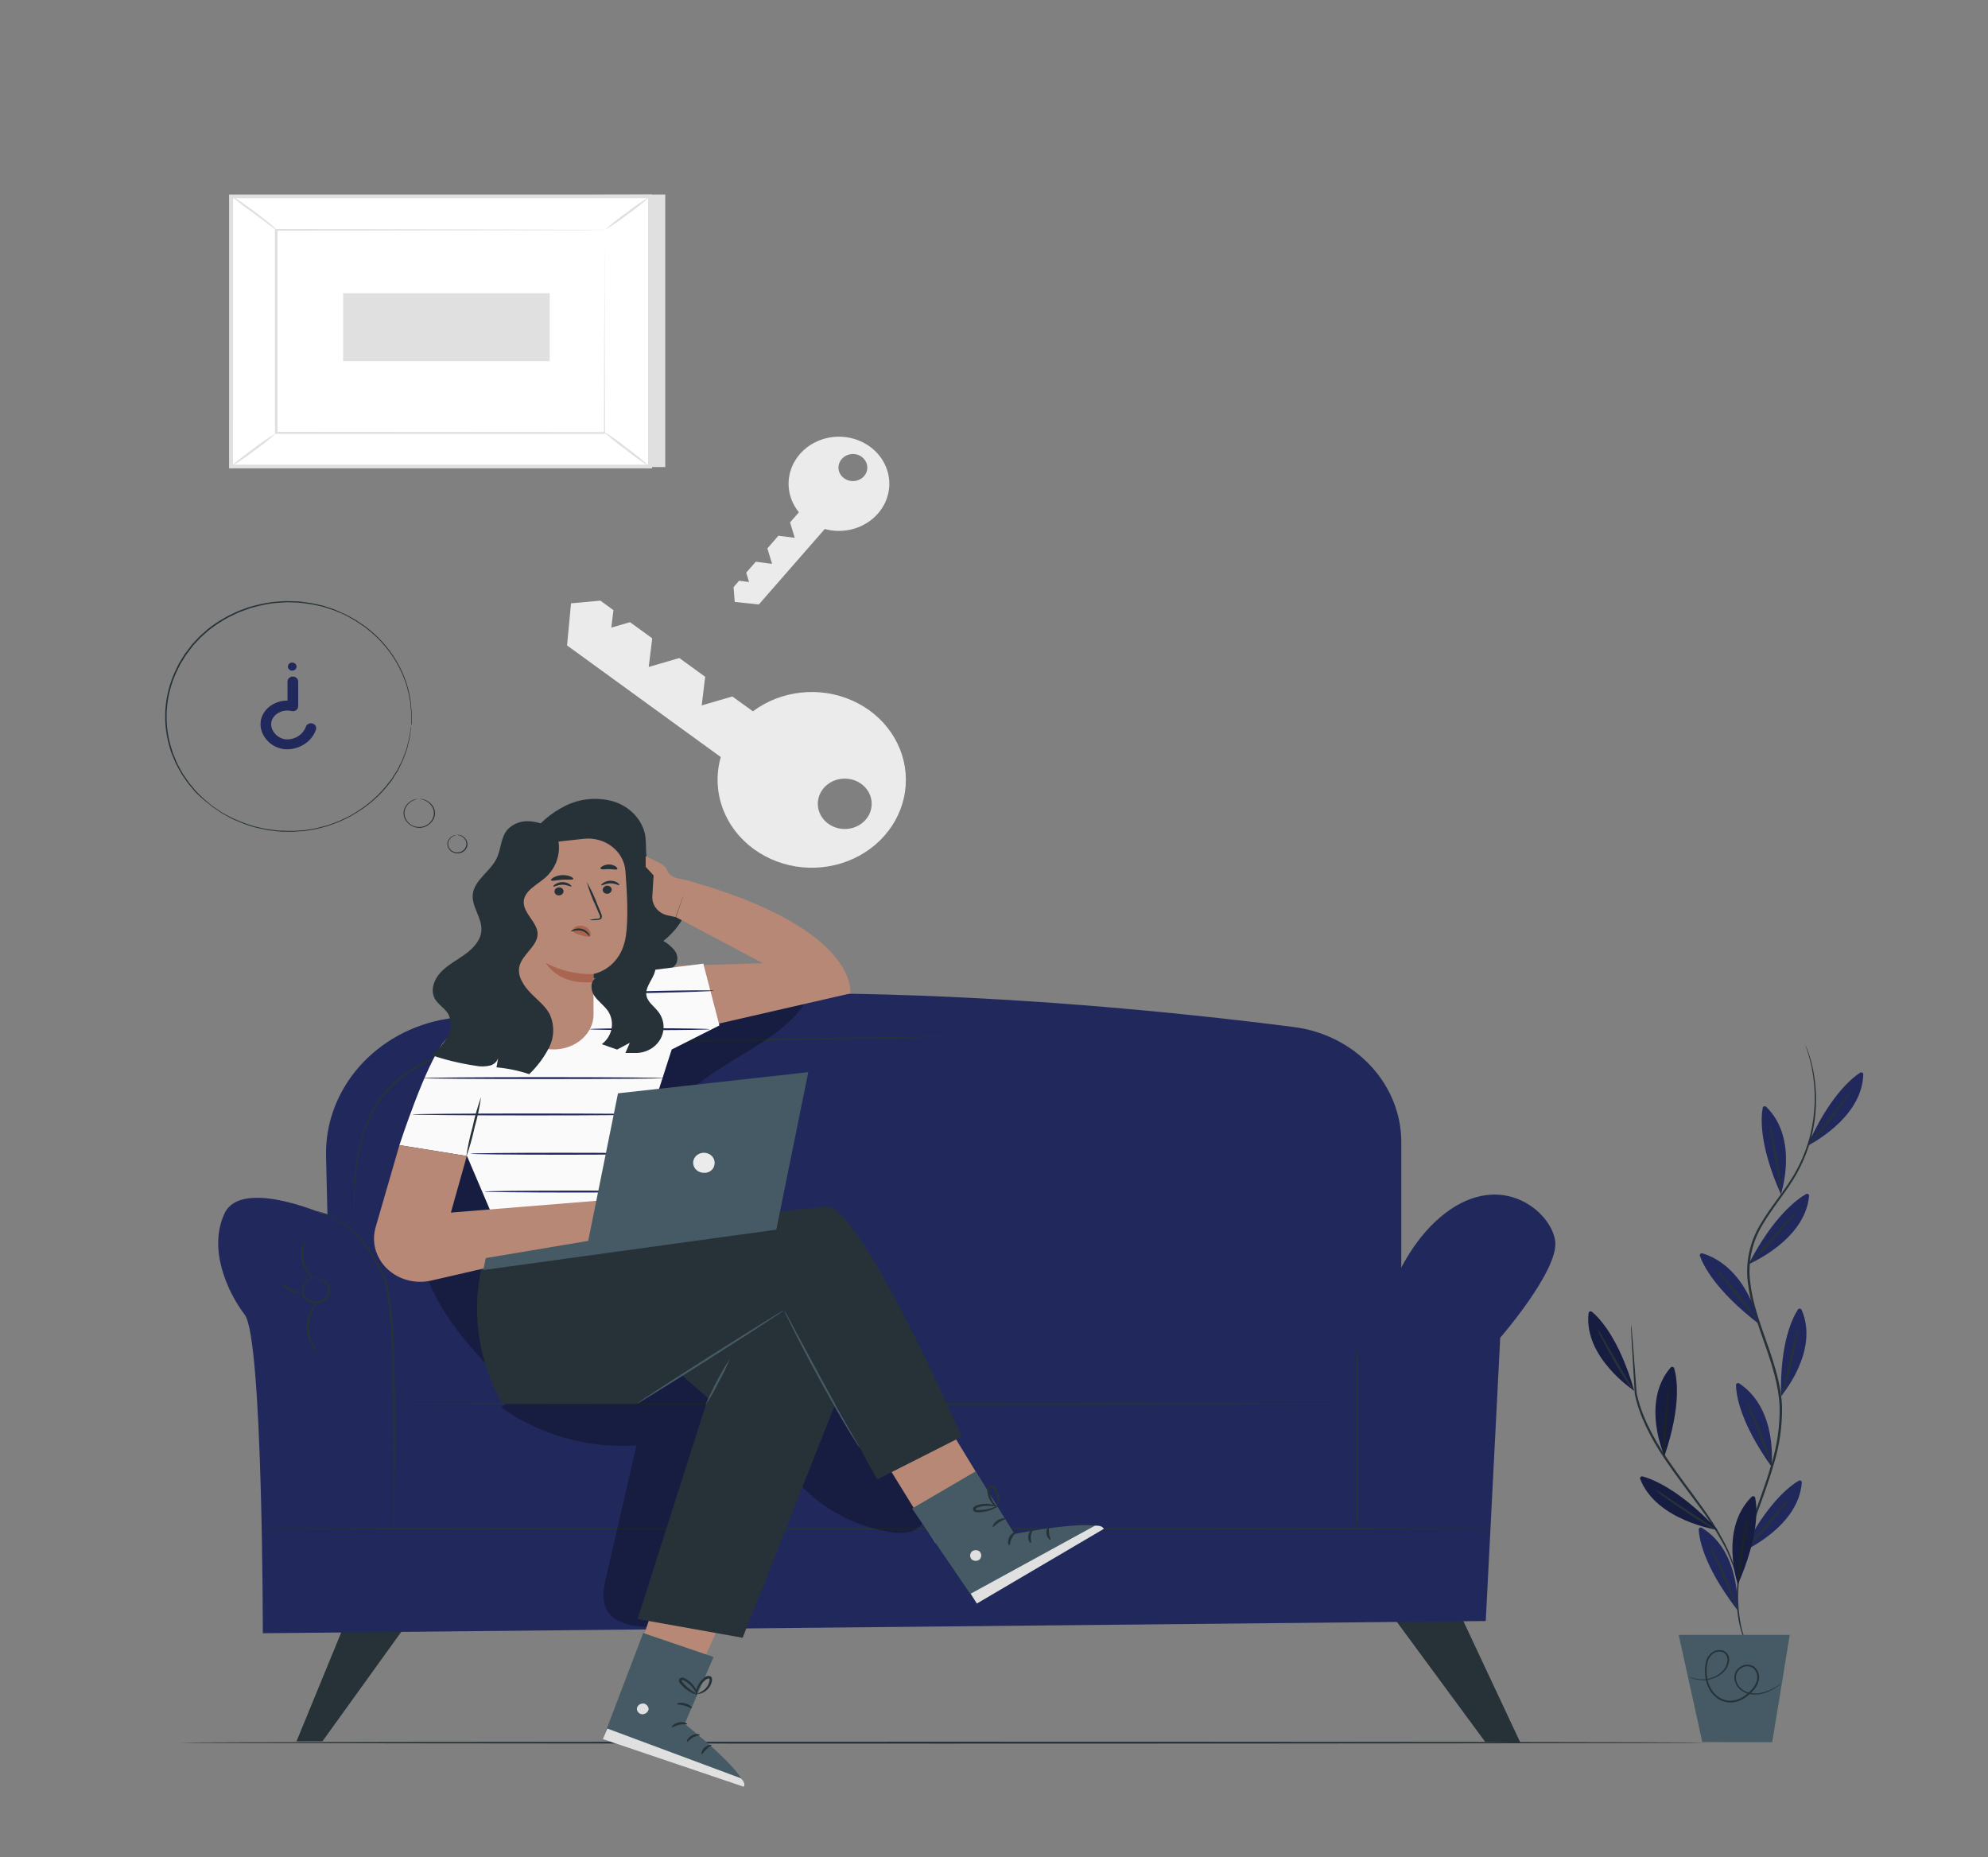 <svg width="288" height="269" viewBox="0 0 288 269" fill="none" xmlns="http://www.w3.org/2000/svg">
<rect x="0" y="0" width="288" height="269" fill="#808080" stroke="none"/>
<path d="M109.238 123.014C111.259 124.482 113.682 125.389 116.229 125.63C118.775 125.872 121.344 125.438 123.639 124.38C125.935 123.321 127.864 121.68 129.208 119.645C130.551 117.609 131.253 115.261 131.233 112.87C131.214 110.479 130.474 108.142 129.098 106.125C127.723 104.109 125.766 102.495 123.454 101.469C121.142 100.443 118.567 100.046 116.024 100.323C113.482 100.601 111.074 101.541 109.077 103.038L106.093 100.886L101.653 102.182L102.159 98.034L98.415 95.317L93.98 96.609L94.487 92.461L91.267 90.126L88.56 90.911L88.871 88.383L86.976 87.005L82.725 87.393L82.149 93.494L104.417 109.661C103.725 112.082 103.814 114.641 104.671 117.016C105.529 119.392 107.118 121.478 109.238 123.014ZM125.464 118.672C124.991 119.241 124.347 119.667 123.614 119.895C122.881 120.122 122.093 120.142 121.348 119.951C120.603 119.76 119.936 119.368 119.43 118.823C118.924 118.278 118.603 117.605 118.506 116.89C118.41 116.174 118.543 115.448 118.888 114.803C119.233 114.158 119.775 113.623 120.446 113.265C121.116 112.908 121.886 112.744 122.656 112.795C123.426 112.846 124.163 113.108 124.773 113.55C125.59 114.145 126.121 115.018 126.251 115.978C126.38 116.938 126.098 117.906 125.464 118.672Z" fill="#EBEBEB"/>
<path d="M127.187 74.389C128.055 73.398 128.607 72.199 128.779 70.928C128.951 69.658 128.736 68.368 128.16 67.207C127.584 66.045 126.668 65.058 125.519 64.36C124.37 63.661 123.034 63.279 121.663 63.257C120.293 63.235 118.943 63.574 117.769 64.236C116.595 64.897 115.644 65.854 115.026 66.997C114.407 68.139 114.146 69.422 114.271 70.697C114.397 71.972 114.904 73.188 115.736 74.206L114.451 75.67L115.137 77.908L112.764 77.601L111.168 79.441L111.853 81.679L109.486 81.367L108.104 82.949L108.518 84.31L107.073 84.122L106.272 85.042L106.439 87.194L109.93 87.559L119.48 76.633C120.858 77.008 122.324 76.995 123.695 76.596C125.066 76.197 126.28 75.429 127.187 74.389ZM124.883 66.222C125.202 66.467 125.437 66.795 125.558 67.164C125.678 67.534 125.679 67.928 125.559 68.298C125.44 68.668 125.205 68.996 124.886 69.241C124.567 69.487 124.177 69.638 123.765 69.677C123.354 69.715 122.94 69.638 122.575 69.457C122.21 69.275 121.911 68.997 121.715 68.656C121.52 68.316 121.437 67.929 121.477 67.545C121.516 67.16 121.677 66.796 121.939 66.497C122.113 66.294 122.328 66.126 122.572 66.003C122.816 65.879 123.084 65.802 123.361 65.777C123.637 65.751 123.916 65.778 124.181 65.854C124.447 65.931 124.693 66.056 124.906 66.222H124.883Z" fill="#EBEBEB"/>
<path d="M96.376 28.175V67.653H35.66L33.477 28.449L96.376 28.175Z" fill="#E0E0E0"/>
<path d="M33.477 28.449V67.573H94.193V28.449H33.477Z" fill="white"/>
<path d="M94.464 67.842H33.189V28.181H94.464V67.842ZM33.754 67.304H93.888V28.719H33.765L33.754 67.304Z" fill="#E0E0E0"/>
<path d="M87.61 33.308H40.049V62.709H87.61V33.308Z" fill="white"/>
<path d="M87.615 33.308H87.379H86.7L84.096 33.356H74.304L40.067 33.42L40.205 33.291C40.205 42.276 40.205 52.229 40.205 62.693L40.055 62.553L87.621 62.586L87.5 62.693C87.5 53.746 87.546 46.413 87.564 41.302C87.564 38.747 87.564 36.756 87.592 35.384C87.592 34.706 87.592 34.19 87.592 33.829C87.592 33.469 87.592 33.291 87.592 33.291C87.592 33.291 87.592 33.464 87.592 33.829C87.592 34.195 87.592 34.696 87.592 35.363C87.592 36.724 87.592 38.715 87.592 41.281C87.592 46.408 87.633 53.768 87.656 62.742V62.855H87.54H39.974H39.825V62.709C39.825 52.245 39.825 42.292 39.825 33.308V33.178H39.963L74.293 33.243L84.085 33.281H86.671H87.333L87.615 33.308Z" fill="#E0E0E0"/>
<path d="M33.471 28.337C33.846 28.509 34.198 28.722 34.52 28.971C35.142 29.391 35.983 29.983 36.899 30.666C37.814 31.349 38.627 31.995 39.203 32.479C39.528 32.721 39.82 32.999 40.072 33.308C40.015 33.367 38.557 32.232 36.731 30.887C35.589 30.101 34.5 29.249 33.471 28.337Z" fill="#E0E0E0"/>
<path d="M94.188 28.449C93.192 29.364 92.13 30.213 91.008 30.989C89.94 31.834 88.81 32.609 87.627 33.308C88.626 32.392 89.692 31.544 90.818 30.768C91.881 29.922 93.007 29.147 94.188 28.449Z" fill="#E0E0E0"/>
<path d="M94.141 67.578L87.374 62.451L94.141 67.578Z" fill="white"/>
<path d="M87.374 62.451C88.583 63.195 89.738 64.015 90.829 64.904C91.989 65.732 93.087 66.63 94.118 67.594C92.908 66.851 91.753 66.032 90.662 65.141C89.499 64.319 88.4 63.42 87.374 62.451Z" fill="#E0E0E0"/>
<path d="M33.471 67.573C34.46 66.666 35.517 65.827 36.634 65.06C37.69 64.223 38.809 63.455 39.98 62.763C38.997 63.675 37.941 64.516 36.824 65.281C35.766 66.118 34.646 66.884 33.471 67.573Z" fill="#E0E0E0"/>
<path d="M49.709 42.47V52.315H79.638V42.47H49.709Z" fill="#E0E0E0"/>
<path d="M247.104 252.43C247.104 252.505 197.637 252.569 136.627 252.569C75.617 252.569 26.133 252.505 26.133 252.43C26.133 252.354 75.594 252.29 136.627 252.29C197.66 252.29 247.104 252.354 247.104 252.43Z" fill="#263238"/>
<path d="M200.903 232.954L215.159 252.317L220.257 252.43L210.914 232.518L200.903 232.954Z" fill="#263238"/>
<path d="M50.469 233.939L42.958 252.231H46.714L59.829 234.019L50.469 233.939Z" fill="#263238"/>
<path d="M47.232 167.479L47.808 191.151C47.845 192.762 48.546 194.297 49.765 195.437C50.984 196.577 52.627 197.233 54.351 197.268L196.157 200.217C197.049 200.235 197.936 200.087 198.766 199.781C199.597 199.475 200.353 199.017 200.991 198.434C201.629 197.851 202.136 197.155 202.482 196.387C202.828 195.619 203.006 194.793 203.005 193.96V165.446C203.004 161.381 201.429 157.454 198.57 154.389C195.712 151.324 191.764 149.327 187.454 148.768C161.493 145.432 107.965 140.305 64.679 147.59C59.711 148.419 55.223 150.879 52.024 154.526C48.825 158.172 47.126 162.766 47.232 167.479Z" fill="#21295C"/>
<path d="M46.61 175.748C46.61 175.748 34.929 170.697 32.538 175.748C30.148 180.8 32.832 186.998 35.459 190.452C38.085 193.906 38.074 236.58 38.074 236.58L215.24 234.81L217.336 193.777C217.336 193.777 225.832 184.001 225.302 179.789C224.773 175.576 217.601 169.443 209.37 175.732C201.139 182.022 199.002 195.165 199.002 195.165L57.75 196.16C57.75 196.16 58.234 177.701 46.61 175.748Z" fill="#21295C"/>
<path d="M197.211 203.364C197.211 203.439 165.825 203.504 127.117 203.504C88.41 203.504 57.024 203.455 57.024 203.364C57.024 203.273 88.399 203.224 127.117 203.224C165.836 203.224 197.211 203.299 197.211 203.364Z" fill="#263238"/>
<path d="M57.024 221.441C57.017 221.398 57.017 221.354 57.024 221.312C57.024 221.209 57.024 221.08 57.024 220.93C57.024 220.593 57.013 220.103 56.989 219.461C56.989 218.164 56.989 216.33 56.989 214.081C56.989 209.529 57.024 203.24 56.799 196.327C56.755 193.072 56.486 189.823 55.993 186.6C55.889 186.245 55.786 185.89 55.688 185.524C55.59 185.158 55.4 184.851 55.25 184.523C54.945 183.872 54.634 183.248 54.294 182.662C53.68 181.57 52.959 180.535 52.139 179.568C51.455 178.777 50.683 178.055 49.836 177.416C49.192 176.938 48.499 176.52 47.768 176.168C47.13 175.894 46.479 175.65 45.815 175.436H45.947L46.345 175.539C46.853 175.675 47.347 175.855 47.819 176.077C48.572 176.41 49.283 176.819 49.939 177.298C50.804 177.933 51.593 178.654 52.289 179.45C53.131 180.418 53.872 181.459 54.501 182.56C54.852 183.151 55.169 183.775 55.48 184.432C55.636 184.76 55.78 185.099 55.924 185.438L56.252 186.514C56.766 189.751 57.045 193.017 57.087 196.289C57.312 203.23 57.237 209.519 57.191 214.07C57.157 216.324 57.128 218.159 57.11 219.45C57.11 220.069 57.11 220.558 57.11 220.919V221.296C57.024 221.392 57.024 221.441 57.024 221.441Z" fill="#263238"/>
<path d="M45.233 185.271C45.371 185.184 45.533 185.137 45.7 185.137C46.163 185.104 46.624 185.224 47.002 185.476C47.267 185.649 47.485 185.88 47.635 186.148C47.807 186.463 47.866 186.822 47.802 187.17C47.739 187.572 47.548 187.946 47.253 188.244C46.958 188.542 46.573 188.749 46.149 188.838C45.722 188.895 45.287 188.833 44.897 188.66C44.508 188.487 44.182 188.21 43.96 187.864C43.766 187.563 43.668 187.215 43.678 186.864C43.699 186.493 43.826 186.135 44.046 185.827C44.266 185.518 44.57 185.27 44.928 185.11C45.075 185.036 45.239 184.997 45.406 184.997C45.406 185.024 45.239 185.061 44.98 185.207C44.618 185.416 44.328 185.719 44.145 186.078C44.008 186.33 43.942 186.611 43.954 186.893C43.967 187.176 44.056 187.451 44.214 187.692C44.411 187.987 44.695 188.223 45.032 188.371C45.37 188.519 45.745 188.573 46.115 188.526C46.476 188.447 46.804 188.271 47.059 188.019C47.314 187.768 47.484 187.452 47.549 187.111C47.6 186.83 47.565 186.542 47.449 186.278C47.333 186.015 47.14 185.787 46.892 185.621C46.564 185.377 46.16 185.239 45.74 185.228C45.406 185.244 45.239 185.298 45.233 185.271Z" fill="#263238"/>
<path d="M46.034 195.891C45.698 195.658 45.424 195.356 45.233 195.009C44.708 194.2 44.424 193.274 44.411 192.328C44.399 191.381 44.659 190.449 45.164 189.629C45.348 189.277 45.614 188.968 45.942 188.725C45.982 188.757 45.683 189.096 45.366 189.72C44.934 190.529 44.712 191.421 44.721 192.324C44.736 193.228 44.979 194.117 45.429 194.917C45.763 195.531 46.08 195.864 46.034 195.891Z" fill="#263238"/>
<path d="M44.179 179.918C44.148 180.191 44.09 180.461 44.006 180.725C43.754 182.012 44.056 183.341 44.847 184.421C45.034 184.632 45.205 184.855 45.36 185.088C45.36 185.088 45.038 184.938 44.675 184.55C44.207 184.017 43.882 183.388 43.726 182.714C43.57 182.041 43.587 181.343 43.776 180.677C43.84 180.396 43.979 180.135 44.179 179.918Z" fill="#263238"/>
<path d="M40.729 185.868C40.798 185.814 41.334 186.32 42.152 186.713C42.97 187.106 43.713 187.251 43.701 187.315C43.111 187.386 42.514 187.26 42.014 186.96C41.463 186.746 41.009 186.36 40.729 185.868Z" fill="#263238"/>
<path d="M215.919 221.441C215.919 221.516 175.962 221.581 126.674 221.581C77.386 221.581 37.44 221.516 37.44 221.441C37.44 221.365 77.391 221.301 126.72 221.301C176.049 221.301 215.919 221.36 215.919 221.441Z" fill="#263238"/>
<path d="M196.595 195.321C196.681 195.321 196.744 201.164 196.744 208.367C196.744 215.571 196.681 221.425 196.595 221.425C196.508 221.425 196.445 215.582 196.445 208.367C196.445 201.153 196.514 195.321 196.595 195.321Z" fill="#263238"/>
<path d="M137.434 150.177H137.157L136.351 150.204L133.258 150.285L121.864 150.532L84.286 151.237C80.617 151.318 77.028 151.307 73.584 151.522C70.267 151.656 66.986 152.215 63.832 153.185C60.988 154.076 58.442 155.647 56.448 157.742C55.544 158.688 54.77 159.736 54.144 160.862C53.574 161.897 53.101 162.978 52.733 164.09C52.141 166.022 51.755 168.005 51.581 170.008C51.402 171.783 51.385 173.317 51.373 174.576C51.362 175.835 51.373 176.803 51.414 177.465C51.414 177.787 51.414 178.035 51.414 178.218C51.414 178.401 51.414 178.476 51.414 178.476C51.414 178.476 51.414 178.39 51.414 178.218C51.414 178.046 51.414 177.787 51.368 177.465C51.333 176.808 51.287 175.851 51.276 174.576C51.264 173.301 51.276 171.778 51.431 169.992C51.601 167.969 51.987 165.966 52.583 164.015C52.948 162.883 53.418 161.783 53.989 160.727C54.608 159.579 55.383 158.508 56.292 157.543C58.314 155.417 60.895 153.821 63.781 152.916C66.945 151.929 70.24 151.359 73.573 151.221C77.028 151.006 80.623 151.011 84.292 150.931L121.876 150.306L133.263 150.15L136.362 150.118H137.169L137.434 150.177Z" fill="#263238"/>
<path d="M92.079 168.609C92.079 168.609 91.889 168.695 91.596 168.905C91.18 169.203 90.869 169.609 90.703 170.073C90.568 170.403 90.527 170.76 90.582 171.109C90.638 171.459 90.788 171.789 91.019 172.069C91.28 172.437 91.655 172.721 92.094 172.883C92.534 173.046 93.016 173.078 93.475 172.976C93.935 172.873 94.35 172.642 94.663 172.312C94.977 171.982 95.175 171.571 95.23 171.132C95.3 170.785 95.275 170.426 95.156 170.09C95.037 169.754 94.829 169.452 94.55 169.212C94.177 168.871 93.704 168.641 93.191 168.55C92.828 168.491 92.615 168.512 92.615 168.491C92.799 168.428 92.998 168.411 93.191 168.442C93.661 168.493 94.108 168.658 94.487 168.922C94.866 169.185 95.164 169.538 95.351 169.943C95.521 170.336 95.567 170.765 95.484 171.181C95.409 171.662 95.181 172.112 94.83 172.471C94.479 172.83 94.02 173.082 93.513 173.195C93.007 173.307 92.475 173.275 91.989 173.102C91.502 172.929 91.082 172.623 90.783 172.225C90.51 171.889 90.344 171.488 90.305 171.068C90.279 170.701 90.34 170.334 90.484 169.992C90.68 169.503 91.04 169.086 91.509 168.803C91.677 168.692 91.874 168.625 92.079 168.609Z" fill="#263238"/>
<path d="M89.654 182.549C89.435 182.031 89.288 181.488 89.217 180.935C88.936 179.621 88.967 178.266 89.309 176.964C89.678 175.646 90.564 174.505 91.791 173.769C92.162 173.554 92.569 173.4 92.995 173.311C93.148 173.267 93.309 173.252 93.468 173.268C92.919 173.433 92.393 173.657 91.901 173.935C90.766 174.685 89.95 175.784 89.597 177.04C89.272 178.305 89.213 179.617 89.424 180.903C89.562 181.925 89.701 182.538 89.654 182.549Z" fill="#263238"/>
<path d="M91.751 160.324C91.445 160.703 91.162 161.099 90.904 161.508C90.319 162.514 90.147 163.686 90.419 164.803C90.692 165.92 91.391 166.906 92.385 167.576C92.808 167.843 93.249 168.086 93.704 168.303C93.561 168.302 93.42 168.275 93.289 168.222C92.926 168.102 92.582 167.94 92.264 167.738C91.177 167.074 90.408 166.043 90.119 164.861C89.83 163.679 90.043 162.438 90.714 161.4C90.908 161.089 91.144 160.803 91.417 160.55C91.613 160.362 91.74 160.286 91.751 160.324Z" fill="#263238"/>
<path d="M91.221 171.084C90.168 171.249 89.126 171.468 88.099 171.74C87.105 172.104 86.132 172.517 85.185 172.978C86.849 171.625 89.02 170.944 91.221 171.084Z" fill="#263238"/>
<g opacity="0.3">
<path d="M72.611 203.87C78.203 207.872 85.166 209.833 92.195 209.384C90.735 215.708 89.28 222.033 87.829 228.36C87.443 230.043 87.08 231.921 88.024 233.406C89.349 235.488 92.431 235.692 95.023 235.66C97.903 235.623 100.909 235.558 103.467 234.31C107.09 232.545 109.037 228.801 110.442 225.218C111.848 221.635 113.063 217.793 115.955 215.098C119.274 218.63 123.767 221.019 128.713 221.882C130.153 222.129 131.789 222.205 132.941 221.344C134.093 220.483 134.421 218.966 134.127 217.632C133.744 216.317 133.106 215.079 132.244 213.979L123.811 201.766C122.659 200.115 121.427 198.371 119.497 197.586C117.982 196.967 116.266 197.048 114.618 197.118C100.851 197.867 87.187 199.796 73.797 202.88" fill="black"/>
</g>
<g opacity="0.3">
<path d="M117.665 143.323C114.255 151.738 101.537 153.669 97.05 161.615C92.632 169.492 98.11 179.907 93.56 187.74C91.872 190.635 88.952 192.792 87.327 195.708C86.222 197.667 85.651 200.012 83.871 201.459C81.786 203.154 78.555 203.122 76.049 202.024C73.544 200.927 71.62 198.958 69.834 196.983C66.493 193.282 63.354 189.279 61.77 184.658C59.086 176.711 61.551 167.721 66.954 161.083C72.357 154.444 80.358 149.962 88.808 147.277C97.258 144.593 106.197 143.581 115.085 142.801" fill="black"/>
</g>
<path d="M76.712 121.195C78.003 119.316 79.787 117.777 81.896 116.724C84.019 115.669 86.501 115.435 88.808 116.074C89.941 116.409 90.961 117.014 91.769 117.829C92.577 118.644 93.144 119.641 93.416 120.722C93.778 122.449 93.283 124.375 94.239 125.892C95.334 127.635 97.978 128.184 98.911 130.013C99.156 130.58 99.258 131.191 99.209 131.8C99.16 132.41 98.961 133 98.629 133.526C97.957 134.573 97.102 135.508 96.1 136.292C96.704 136.645 97.237 137.092 97.678 137.615C97.897 137.878 98.042 138.188 98.1 138.517C98.159 138.846 98.128 139.183 98.012 139.498C97.636 140.121 97.017 140.584 96.284 140.789C93.066 142.056 89.509 142.368 86.095 141.682C85.185 141.499 84.142 141.268 83.393 141.785" fill="#263238"/>
<path d="M99.769 127.581L97.92 132.848L110.511 139.525L97.839 139.907L98.784 149.499L123.178 143.904C123.178 143.904 124.641 134.613 99.769 127.581L98.041 127.194C97.729 127.126 97.44 126.988 97.198 126.792C96.957 126.596 96.769 126.348 96.653 126.07C96.455 125.616 96.086 125.247 95.616 125.031L93.537 124.02V125.558L94.689 126.812L94.504 129.787C94.456 130.424 94.652 131.057 95.057 131.571C95.463 132.086 96.051 132.449 96.716 132.595L97.868 132.848" fill="#B78876"/>
<path d="M72.184 146.627C71.683 146.627 67.035 147.703 64.374 150.844C61.713 153.986 57.865 165.876 57.865 165.876L67.657 167.458L71.885 177.373C71.885 177.373 96.912 174.312 95.582 173.069C94.295 171.964 92.95 170.921 91.549 169.943L97.309 152.023L104.221 148.536L101.889 139.584L87.967 141.343L72.184 146.627Z" fill="#FAFAFA"/>
<path d="M96.111 156.165C96.111 156.241 88.307 156.305 78.687 156.305C69.068 156.305 61.258 156.241 61.258 156.165C61.258 156.09 69.062 156.025 78.687 156.025C88.312 156.025 96.111 156.09 96.111 156.165Z" fill="#21295C"/>
<path d="M94.55 161.432C94.55 161.508 86.746 161.572 77.126 161.572C67.507 161.572 59.697 161.508 59.697 161.432C59.697 161.357 67.496 161.292 77.126 161.292C86.757 161.292 94.55 161.357 94.55 161.432Z" fill="#21295C"/>
<path d="M94.55 167.119C94.55 167.2 88.641 167.264 81.349 167.264C74.056 167.264 68.152 167.2 68.152 167.119C68.152 167.038 74.062 166.979 81.349 166.979C88.635 166.979 94.55 167.044 94.55 167.119Z" fill="#21295C"/>
<path d="M96.572 172.601C96.572 172.677 90.662 172.741 83.376 172.741C76.09 172.741 70.18 172.677 70.18 172.601C70.18 172.526 76.084 172.461 83.376 172.461C90.668 172.461 96.572 172.52 96.572 172.601Z" fill="#21295C"/>
<path d="M102.822 149.08C102.822 149.161 98.916 149.22 94.107 149.22C89.297 149.22 85.386 149.161 85.386 149.08C85.386 148.999 89.286 148.94 94.107 148.94C98.928 148.94 102.822 149.026 102.822 149.08Z" fill="#21295C"/>
<path d="M103.455 143.495C103.455 143.576 99.567 143.721 94.775 143.824C89.983 143.926 86.083 143.953 86.083 143.877C86.083 143.802 89.966 143.651 94.764 143.544C99.562 143.436 103.455 143.42 103.455 143.495Z" fill="#21295C"/>
<path d="M69.696 158.898C69.482 160.382 69.168 161.852 68.757 163.299C68.444 164.768 68.034 166.218 67.53 167.641C67.745 166.157 68.056 164.688 68.463 163.24C68.774 161.769 69.186 160.319 69.696 158.898Z" fill="#263238"/>
<path d="M96.941 226.073L89.649 247.555L98.438 248.384L106.698 229.715L96.941 226.073Z" fill="#B78876"/>
<path d="M103.375 240.023L99.187 249.707C99.187 249.707 108.334 256.943 107.747 258.805L87.322 251.913L93.18 236.548L103.375 240.023Z" fill="#455A64"/>
<path d="M93.191 246.759C92.973 246.748 92.758 246.813 92.588 246.941C92.418 247.07 92.305 247.252 92.269 247.453C92.249 247.656 92.314 247.859 92.449 248.019C92.584 248.179 92.779 248.284 92.995 248.314C93.226 248.325 93.453 248.255 93.633 248.119C93.812 247.983 93.932 247.79 93.969 247.577C93.969 247.168 93.537 246.7 93.105 246.759" fill="#E0E0E0"/>
<path d="M87.322 251.913L87.978 250.385L107.32 257.584C107.32 257.584 108.086 258.256 107.747 258.821L87.322 251.913Z" fill="#E0E0E0"/>
<path d="M99.556 249.74C99.516 249.831 98.98 249.707 98.404 249.836C97.828 249.966 97.384 250.278 97.309 250.208C97.235 250.138 97.586 249.67 98.323 249.503C99.061 249.336 99.608 249.659 99.556 249.74Z" fill="#263238"/>
<path d="M101.376 251.289C101.376 251.391 100.869 251.402 100.38 251.682C99.89 251.962 99.648 252.322 99.533 252.322C99.418 252.322 99.573 251.736 100.189 251.402C100.806 251.068 101.411 251.203 101.376 251.289Z" fill="#263238"/>
<path d="M101.664 254.097C101.566 254.097 101.606 253.559 102.061 253.151C102.517 252.742 103.064 252.682 103.075 252.774C103.087 252.865 102.689 253.043 102.326 253.393C101.964 253.742 101.768 254.124 101.664 254.097Z" fill="#263238"/>
<path d="M100.224 247.432C100.149 247.502 99.74 247.216 99.164 247.06C98.588 246.904 98.081 246.926 98.058 246.829C98.035 246.732 98.594 246.539 99.268 246.732C99.942 246.926 100.322 247.372 100.224 247.432Z" fill="#263238"/>
<path d="M101.053 245.457C100.686 245.427 100.334 245.307 100.034 245.107C99.688 244.922 99.368 244.696 99.084 244.435C98.91 244.285 98.75 244.121 98.606 243.945C98.514 243.847 98.441 243.737 98.387 243.617C98.346 243.529 98.339 243.431 98.365 243.339C98.391 243.246 98.449 243.164 98.531 243.106C98.605 243.058 98.691 243.027 98.781 243.016C98.872 243.004 98.963 243.013 99.049 243.042C99.179 243.086 99.303 243.146 99.418 243.219C99.623 243.342 99.816 243.483 99.994 243.639C100.282 243.901 100.525 244.204 100.714 244.537C100.92 244.827 101.024 245.169 101.013 245.516C100.956 245.516 100.84 245.161 100.489 244.661C100.285 244.37 100.041 244.106 99.763 243.875C99.602 243.736 99.426 243.612 99.239 243.504C99.043 243.38 98.859 243.316 98.772 243.386C98.686 243.456 98.732 243.429 98.772 243.499C98.818 243.585 98.874 243.667 98.94 243.741C99.073 243.906 99.215 244.064 99.366 244.214C99.628 244.466 99.913 244.697 100.218 244.903C100.51 245.069 100.789 245.254 101.053 245.457Z" fill="#263238"/>
<path d="M100.869 245.549C100.781 245.209 100.814 244.852 100.961 244.532C101.151 243.956 101.508 243.44 101.992 243.041C102.096 242.935 102.227 242.854 102.373 242.808C102.519 242.762 102.676 242.752 102.828 242.778C102.918 242.812 102.997 242.868 103.055 242.941C103.113 243.015 103.148 243.101 103.156 243.192C103.166 243.322 103.154 243.453 103.121 243.579C103.075 243.804 102.991 244.02 102.874 244.22C102.68 244.559 102.399 244.848 102.056 245.059C101.48 245.419 101.002 245.393 101.007 245.355C101.315 245.209 101.614 245.045 101.9 244.865C102.184 244.651 102.414 244.381 102.574 244.074C102.664 243.904 102.73 243.723 102.77 243.536C102.816 243.327 102.799 243.133 102.707 243.128C102.614 243.122 102.372 243.187 102.228 243.321C102.063 243.451 101.91 243.595 101.773 243.752C101.54 244.022 101.346 244.321 101.197 244.639C100.961 245.167 100.932 245.554 100.869 245.549Z" fill="#263238"/>
<path d="M124.618 205.85L135.504 223.523L144.409 218.186L133.476 200.244L124.618 205.85Z" fill="#B78876"/>
<path d="M141.333 213.134L146.961 222.194C146.961 222.194 158.688 219.891 159.903 221.468L141.517 232.282L132.134 218.514L141.333 213.134Z" fill="#455A64"/>
<path d="M140.769 224.782C140.623 224.933 140.542 225.13 140.542 225.333C140.542 225.537 140.623 225.733 140.769 225.885C140.926 226.019 141.131 226.094 141.345 226.094C141.558 226.094 141.763 226.019 141.921 225.885C142.072 225.72 142.152 225.51 142.147 225.293C142.142 225.077 142.051 224.869 141.892 224.712C141.709 224.584 141.48 224.526 141.253 224.551C141.025 224.576 140.817 224.682 140.671 224.846" fill="#E0E0E0"/>
<path d="M141.517 232.271L140.63 230.85L158.59 221.016C158.59 221.016 159.633 220.865 159.903 221.457L141.517 232.271Z" fill="#E0E0E0"/>
<path d="M147.197 221.92C147.249 222.006 146.828 222.307 146.569 222.834C146.31 223.361 146.31 223.856 146.206 223.873C146.102 223.889 145.907 223.335 146.206 222.689C146.506 222.043 147.162 221.828 147.197 221.92Z" fill="#263238"/>
<path d="M149.628 221.527C149.702 221.597 149.409 221.968 149.345 222.506C149.282 223.044 149.443 223.464 149.345 223.512C149.247 223.561 148.879 223.125 148.971 222.436C149.063 221.747 149.57 221.452 149.628 221.527Z" fill="#263238"/>
<path d="M152.179 223.039C152.104 223.109 151.701 222.764 151.603 222.167C151.505 221.57 151.822 221.145 151.909 221.188C151.995 221.231 151.909 221.634 151.972 222.124C152.035 222.614 152.26 222.979 152.179 223.039Z" fill="#263238"/>
<path d="M145.67 219.988C145.67 220.09 145.192 220.214 144.708 220.526C144.225 220.838 143.931 221.236 143.833 221.193C143.735 221.15 143.919 220.623 144.495 220.241C145.071 219.859 145.67 219.897 145.67 219.988Z" fill="#263238"/>
<path d="M144.501 218.186C144.501 218.218 144.207 218.482 143.58 218.724C143.208 218.861 142.822 218.958 142.428 219.014C142.192 219.042 141.956 219.058 141.719 219.063C141.579 219.068 141.44 219.053 141.304 219.02C141.206 218.995 141.119 218.94 141.058 218.864C140.996 218.788 140.963 218.695 140.965 218.6C140.969 218.515 140.996 218.432 141.042 218.358C141.088 218.284 141.152 218.221 141.229 218.175C141.347 218.108 141.472 218.056 141.604 218.019C142.213 217.824 142.865 217.778 143.499 217.885C144.179 218.003 144.536 218.234 144.513 218.267C144.49 218.299 144.109 218.175 143.47 218.127C143.097 218.101 142.721 218.119 142.353 218.181C142.139 218.216 141.929 218.268 141.725 218.337C141.494 218.406 141.327 218.503 141.333 218.611C141.339 218.719 141.333 218.665 141.42 218.697C141.52 218.719 141.622 218.728 141.725 218.724C142.322 218.731 142.916 218.653 143.487 218.493C143.817 218.367 144.156 218.265 144.501 218.186Z" fill="#263238"/>
<path d="M144.467 218.374C144.467 218.406 144.063 218.207 143.66 217.686C143.429 217.377 143.257 217.033 143.153 216.669C143.091 216.454 143.051 216.234 143.032 216.012C143.006 215.869 143.02 215.722 143.073 215.586C143.125 215.449 143.214 215.327 143.332 215.232C143.413 215.184 143.507 215.159 143.603 215.159C143.698 215.159 143.792 215.184 143.873 215.232C143.989 215.304 144.094 215.391 144.184 215.491C144.343 215.666 144.475 215.862 144.576 216.072C144.74 216.424 144.809 216.808 144.778 217.191C144.72 217.847 144.415 218.17 144.386 218.143C144.45 217.826 144.494 217.507 144.518 217.185C144.511 216.846 144.425 216.511 144.265 216.206C144.174 216.028 144.055 215.863 143.914 215.716C143.764 215.555 143.591 215.447 143.528 215.512C143.47 215.576 143.429 215.651 143.406 215.732C143.383 215.813 143.379 215.898 143.395 215.98C143.405 216.183 143.434 216.385 143.482 216.583C143.566 216.92 143.702 217.244 143.885 217.546C144.196 218.073 144.507 218.331 144.467 218.374Z" fill="#263238"/>
<path d="M92.212 203.364L113.593 189.785L127.077 214.302L139.334 208.098C139.334 208.098 125.217 175.926 120.148 174.904C117.308 174.323 84.741 180.128 84.741 180.128L81.101 178.422L71.885 177.373L71.309 178.767C69.7 182.572 68.96 186.649 69.137 190.736C69.313 194.824 70.402 198.832 72.334 202.503L72.783 203.359L92.212 203.364Z" fill="#263238"/>
<path d="M84.707 186.374C84.868 187.046 102.563 202.514 102.563 202.514L92.367 234.52L107.585 237.236L122.867 198.683L94.936 173.091L82.155 178.078L84.707 186.374Z" fill="#263238"/>
<path d="M113.593 189.78C113.639 189.844 108.887 192.932 102.989 196.682C97.091 200.432 92.264 203.418 92.212 203.364C92.16 203.31 96.912 200.206 102.816 196.456C108.72 192.706 113.541 189.715 113.593 189.78Z" fill="#455A64"/>
<path d="M124.566 209.729C124.369 209.499 124.195 209.252 124.047 208.991C123.731 208.507 123.293 207.792 122.757 206.909C121.692 205.139 120.275 202.665 118.777 199.915C117.279 197.166 115.955 194.632 115.027 192.798C114.561 191.878 114.192 191.13 113.944 190.613C113.799 190.352 113.681 190.078 113.593 189.796C113.767 190.041 113.921 190.298 114.054 190.565L115.206 192.717C116.208 194.573 117.55 197.053 119.03 199.802C120.511 202.552 121.91 205.048 122.93 206.839C123.42 207.706 123.829 208.421 124.14 208.965C124.303 209.209 124.445 209.464 124.566 209.729Z" fill="#455A64"/>
<path d="M105.736 196.79C105.282 197.97 104.735 199.117 104.101 200.222C103.552 201.365 102.915 202.469 102.194 203.525C103.194 201.201 104.378 198.95 105.736 196.79Z" fill="#455A64"/>
<path d="M57.865 165.876L54.409 177.798C53.963 179.34 54.169 180.984 54.985 182.387C55.681 183.594 56.783 184.554 58.12 185.119C59.458 185.684 60.957 185.822 62.387 185.513L89.775 179.213L86.895 173.898L65.318 175.646L67.622 167.458L57.865 165.876Z" fill="#B78876"/>
<path d="M70.013 183.969L70.37 182.237L85.213 179.746L89.528 158.371L117.095 155.304L112.464 178.121L70.013 183.969Z" fill="#455A64"/>
<path d="M101.906 169.884C101.589 169.871 101.284 169.768 101.032 169.589C100.779 169.409 100.592 169.162 100.494 168.88C100.397 168.598 100.394 168.295 100.486 168.011C100.578 167.728 100.761 167.477 101.009 167.294C101.258 167.11 101.561 167.002 101.878 166.983C102.195 166.965 102.51 167.038 102.781 167.191C103.052 167.345 103.266 167.572 103.395 167.843C103.524 168.114 103.561 168.415 103.501 168.706C103.455 169.059 103.262 169.381 102.963 169.602C102.664 169.822 102.284 169.924 101.906 169.884Z" fill="#EBEBEB"/>
<path d="M74.045 122.664L74.097 124.208L74.719 147.342C74.794 150.032 77.322 152.109 80.398 152.012C83.508 151.92 86.008 149.645 85.985 146.928C85.957 144.082 85.985 141.08 85.985 141.08C85.985 141.08 89.908 140.429 90.662 135.63C91.037 133.246 90.858 129.341 90.605 126.15C90.551 125.47 90.35 124.807 90.014 124.201C89.678 123.595 89.215 123.058 88.651 122.624C88.088 122.19 87.436 121.866 86.736 121.674C86.035 121.481 85.3 121.422 84.574 121.502L74.045 122.664Z" fill="#B78876"/>
<path d="M88.618 128.835C88.621 128.995 88.557 129.151 88.44 129.268C88.323 129.386 88.161 129.456 87.99 129.464C87.907 129.471 87.824 129.462 87.745 129.439C87.666 129.415 87.593 129.377 87.53 129.327C87.467 129.277 87.415 129.216 87.377 129.147C87.34 129.079 87.317 129.003 87.31 128.926C87.307 128.767 87.37 128.612 87.486 128.495C87.602 128.377 87.762 128.307 87.932 128.297C88.099 128.283 88.266 128.333 88.394 128.433C88.523 128.534 88.603 128.679 88.618 128.835Z" fill="#263238"/>
<path d="M89.724 128.211C89.643 128.291 89.148 127.953 88.433 127.958C87.719 127.963 87.212 128.308 87.132 128.227C87.051 128.146 87.178 128.044 87.402 127.888C87.706 127.687 88.067 127.578 88.439 127.576C88.807 127.573 89.168 127.676 89.47 127.872C89.689 128.044 89.764 128.173 89.724 128.211Z" fill="#263238"/>
<path d="M81.636 129.072C81.641 129.232 81.578 129.389 81.461 129.506C81.343 129.624 81.181 129.694 81.009 129.701C80.841 129.714 80.675 129.665 80.547 129.564C80.418 129.464 80.338 129.319 80.323 129.163C80.32 129.003 80.384 128.848 80.501 128.732C80.618 128.615 80.78 128.546 80.951 128.539C81.034 128.532 81.117 128.54 81.196 128.562C81.275 128.585 81.349 128.622 81.413 128.672C81.476 128.721 81.529 128.782 81.567 128.851C81.606 128.919 81.629 128.994 81.636 129.072Z" fill="#263238"/>
<path d="M82.771 128.41C82.691 128.491 82.195 128.152 81.481 128.157C80.767 128.162 80.26 128.507 80.179 128.426C80.099 128.345 80.219 128.243 80.444 128.087C80.749 127.886 81.113 127.777 81.487 127.775C81.853 127.772 82.212 127.875 82.512 128.071C82.731 128.227 82.811 128.372 82.771 128.41Z" fill="#263238"/>
<path d="M85.398 133.279C85.771 133.166 86.158 133.098 86.55 133.074C86.734 133.074 86.901 133.021 86.93 132.902C86.944 132.729 86.899 132.556 86.803 132.407L86.256 131.127C85.746 130.044 85.33 128.925 85.012 127.78C85.617 128.814 86.127 129.894 86.538 131.008L87.068 132.294C87.183 132.497 87.219 132.731 87.172 132.956C87.146 133.016 87.106 133.07 87.055 133.113C87.005 133.157 86.944 133.19 86.878 133.209C86.777 133.235 86.672 133.249 86.567 133.252C86.18 133.308 85.787 133.317 85.398 133.279Z" fill="#263238"/>
<path d="M85.985 141.096C83.566 141.168 81.172 140.609 79.073 139.482C79.073 139.482 80.801 142.753 85.905 142.247L85.985 141.096Z" fill="#AA6550"/>
<path d="M83.053 127.318C82.979 127.495 82.276 127.382 81.441 127.436C80.606 127.49 79.926 127.678 79.822 127.511C79.776 127.431 79.903 127.269 80.179 127.108C80.549 126.905 80.966 126.789 81.395 126.769C81.821 126.739 82.25 126.803 82.644 126.957C82.944 127.086 83.088 127.237 83.053 127.318Z" fill="#263238"/>
<path d="M89.43 125.892C89.303 126.043 88.813 125.892 88.232 125.892C87.65 125.892 87.149 126.005 87.034 125.849C86.918 125.693 87.034 125.623 87.27 125.478C87.559 125.303 87.899 125.213 88.244 125.22C88.588 125.226 88.923 125.329 89.205 125.515C89.412 125.688 89.482 125.844 89.43 125.892Z" fill="#263238"/>
<path d="M85.323 135.673C85.115 135.704 84.903 135.684 84.707 135.614L84.131 135.463C83.969 135.415 83.791 135.345 83.589 135.275C83.387 135.223 83.204 135.121 83.059 134.979C82.938 134.834 82.961 134.575 83.238 134.344C83.43 134.213 83.652 134.127 83.887 134.093C84.122 134.059 84.362 134.078 84.587 134.148C84.812 134.218 85.016 134.337 85.183 134.496C85.349 134.654 85.472 134.848 85.542 135.06C85.663 135.398 85.513 135.624 85.323 135.673Z" fill="#AA6550"/>
<path d="M85.421 135.614C85.352 135.662 85.006 135 84.177 134.801C83.669 134.733 83.152 134.787 82.673 134.957C82.673 134.957 82.765 134.785 83.048 134.651C83.421 134.477 83.848 134.435 84.251 134.532C84.656 134.628 85.01 134.857 85.248 135.178C85.427 135.42 85.455 135.603 85.421 135.614Z" fill="#263238"/>
<path d="M79.978 119.554C80.769 120.72 81.108 122.103 80.94 123.473C80.771 124.844 80.104 126.119 79.05 127.086C77.823 128.162 75.998 128.986 75.876 130.546C75.738 132.273 77.881 133.564 77.881 135.296C77.881 137.029 75.686 138.212 75.254 139.95C74.909 141.349 75.831 142.748 76.844 143.807C77.858 144.867 79.148 145.803 79.724 147.116C80.03 147.856 80.172 148.646 80.143 149.438C80.113 150.23 79.912 151.009 79.551 151.727C78.822 153.154 77.85 154.46 76.671 155.595C75.14 155.083 73.545 154.752 71.925 154.61C72.023 154.04 72.127 153.465 72.231 152.894C72.215 153.228 72.087 153.548 71.865 153.809C71.642 154.07 71.337 154.258 70.992 154.347C70.298 154.512 69.571 154.521 68.872 154.374C66.713 154.055 64.592 153.545 62.536 152.851C63.456 152.077 64.234 151.169 64.84 150.161C65.139 149.652 65.301 149.082 65.312 148.501C65.323 147.92 65.183 147.345 64.904 146.826C64.397 146.019 63.464 145.502 62.997 144.674C62.3 143.436 62.876 141.865 63.867 140.816C64.858 139.767 66.206 139.084 67.386 138.223C68.567 137.362 69.65 136.2 69.742 134.801C69.869 132.994 68.296 131.342 68.492 129.54C68.711 127.484 71.038 126.226 71.948 124.343C72.611 122.981 72.524 121.303 73.538 120.146C73.936 119.733 74.43 119.412 74.982 119.206C75.535 119.001 76.131 118.918 76.723 118.963C77.908 119.059 79.048 119.428 80.041 120.039" fill="#263238"/>
<path d="M86.4 141.612C85.478 142.086 85.53 143.404 86.095 144.238C86.659 145.072 87.564 145.669 88.122 146.508C88.594 147.274 88.759 148.173 88.587 149.042C88.415 149.911 87.918 150.695 87.183 151.253L89.395 152.033L89.879 151.781L91.238 151.06L90.599 152.528H92.016C92.769 152.543 93.511 152.36 94.158 152.001C94.805 151.642 95.332 151.121 95.679 150.496C96.025 149.872 96.177 149.17 96.119 148.469C96.06 147.768 95.792 147.096 95.345 146.53C94.769 145.776 93.859 145.179 93.658 144.27C93.421 143.167 94.314 142.172 94.746 141.128C95.09 140.247 95.126 139.286 94.849 138.384C94.571 137.482 93.995 136.686 93.203 136.109" fill="#263238"/>
<path d="M42.768 98.072C42.898 98.132 43.007 98.225 43.083 98.34C43.16 98.455 43.2 98.588 43.2 98.723V102.306C43.2 102.417 43.172 102.526 43.119 102.625C43.066 102.724 42.989 102.81 42.895 102.876C42.801 102.945 42.69 102.991 42.573 103.012C42.456 103.032 42.335 103.027 42.221 102.995C41.904 102.919 41.575 102.904 41.252 102.95C40.93 102.997 40.62 103.103 40.343 103.264C40.087 103.4 39.864 103.584 39.688 103.804C39.512 104.025 39.386 104.277 39.318 104.544C39.266 104.816 39.275 105.095 39.342 105.364C39.409 105.634 39.534 105.887 39.709 106.11C39.892 106.362 40.125 106.579 40.397 106.747C40.669 106.915 40.973 107.031 41.293 107.089C41.943 107.15 42.596 107.002 43.145 106.671C43.693 106.339 44.105 105.844 44.312 105.265C44.342 105.175 44.392 105.092 44.457 105.02C44.522 104.948 44.601 104.889 44.691 104.846C44.781 104.803 44.878 104.776 44.979 104.768C45.079 104.76 45.18 104.771 45.276 104.8C45.373 104.828 45.462 104.874 45.539 104.935C45.616 104.996 45.679 105.07 45.725 105.154C45.772 105.238 45.8 105.329 45.808 105.423C45.817 105.517 45.805 105.611 45.775 105.701C45.454 106.605 44.809 107.379 43.948 107.89C43.088 108.402 42.065 108.621 41.051 108.509C40.524 108.425 40.021 108.241 39.573 107.969C39.124 107.697 38.739 107.343 38.442 106.928C38.148 106.542 37.94 106.105 37.831 105.643C37.722 105.181 37.715 104.703 37.809 104.238C37.919 103.777 38.13 103.343 38.427 102.962C38.724 102.581 39.102 102.261 39.537 102.021C40.175 101.663 40.906 101.477 41.651 101.483V98.723C41.651 98.532 41.732 98.348 41.877 98.213C42.021 98.078 42.218 98.002 42.422 98.002C42.542 98.001 42.66 98.025 42.768 98.072Z" fill="#21295C"/>
<path d="M41.708 96.566C41.706 96.45 41.74 96.336 41.807 96.239C41.874 96.141 41.97 96.064 42.084 96.018C42.197 95.972 42.323 95.957 42.445 95.978C42.567 95.998 42.68 96.051 42.77 96.131C42.859 96.211 42.922 96.314 42.949 96.427C42.976 96.54 42.966 96.658 42.922 96.766C42.877 96.874 42.8 96.967 42.698 97.034C42.597 97.101 42.477 97.138 42.353 97.141C42.27 97.143 42.188 97.13 42.11 97.102C42.033 97.075 41.962 97.033 41.902 96.979C41.842 96.926 41.794 96.862 41.761 96.79C41.728 96.72 41.71 96.643 41.708 96.566Z" fill="#21295C"/>
<path d="M60.48 115.751C60.48 115.751 60.29 115.751 59.973 115.901C59.539 116.076 59.173 116.371 58.925 116.746C58.748 117.003 58.636 117.293 58.596 117.596C58.552 117.943 58.618 118.295 58.787 118.607C58.959 118.978 59.249 119.291 59.618 119.503C59.987 119.715 60.416 119.816 60.849 119.793C61.281 119.769 61.695 119.622 62.035 119.372C62.375 119.121 62.624 118.779 62.749 118.392C62.878 118.063 62.901 117.706 62.813 117.365C62.732 117.068 62.585 116.791 62.381 116.552C62.084 116.206 61.683 115.951 61.229 115.821C60.901 115.735 60.705 115.745 60.705 115.729H60.843C60.9 115.725 60.958 115.725 61.016 115.729C61.092 115.733 61.167 115.744 61.24 115.761C61.728 115.869 62.165 116.122 62.484 116.482C62.712 116.728 62.876 117.018 62.963 117.332C63.057 117.688 63.039 118.062 62.911 118.408C62.77 118.801 62.515 119.15 62.173 119.414C61.81 119.706 61.356 119.882 60.877 119.915C60.399 119.933 59.927 119.808 59.53 119.56C59.156 119.336 58.857 119.019 58.666 118.645C58.495 118.311 58.429 117.937 58.476 117.569C58.524 117.248 58.65 116.94 58.844 116.671C59.12 116.277 59.524 115.978 59.996 115.815C60.07 115.791 60.145 115.771 60.221 115.756C60.275 115.741 60.331 115.732 60.388 115.729C60.419 115.732 60.45 115.74 60.48 115.751Z" fill="#263238"/>
<path d="M66.102 120.953C66.102 120.953 65.981 120.98 65.791 121.061C65.517 121.173 65.286 121.361 65.128 121.599C65.009 121.768 64.939 121.963 64.925 122.164C64.911 122.366 64.953 122.568 65.048 122.75C65.155 122.979 65.335 123.171 65.562 123.301C65.79 123.431 66.055 123.493 66.322 123.479C66.588 123.464 66.844 123.373 67.054 123.219C67.263 123.065 67.418 122.854 67.496 122.616C67.567 122.425 67.584 122.219 67.545 122.02C67.506 121.821 67.411 121.635 67.271 121.48C67.085 121.261 66.832 121.099 66.545 121.018C66.344 120.959 66.223 120.964 66.223 120.948C66.334 120.921 66.451 120.921 66.563 120.948C66.825 121.006 67.067 121.129 67.261 121.304C67.456 121.479 67.596 121.7 67.668 121.943C67.74 122.173 67.74 122.418 67.668 122.648C67.584 122.915 67.413 123.151 67.179 123.324C66.945 123.497 66.66 123.599 66.363 123.615C66.065 123.632 65.769 123.562 65.515 123.416C65.261 123.27 65.062 123.054 64.944 122.799C64.829 122.582 64.787 122.338 64.823 122.099C64.854 121.895 64.935 121.7 65.059 121.529C65.236 121.28 65.495 121.091 65.796 120.991C65.894 120.958 65.998 120.945 66.102 120.953Z" fill="#263238"/>
<path d="M59.57 105.088C59.57 105.088 59.57 104.996 59.57 104.819C59.57 104.641 59.57 104.372 59.57 104.028C59.57 103.85 59.57 103.656 59.57 103.441C59.57 103.226 59.535 102.995 59.518 102.742C59.501 102.489 59.478 102.204 59.449 101.924C59.442 101.774 59.42 101.624 59.386 101.478L59.299 101.004C59.015 99.422 58.477 97.89 57.704 96.458C56.697 94.563 55.311 92.867 53.62 91.46L52.9 90.874C52.646 90.691 52.376 90.519 52.111 90.336L51.702 90.067C51.573 89.968 51.434 89.881 51.287 89.808L50.4 89.308C50.25 89.227 50.106 89.141 49.951 89.066L49.473 88.862L48.511 88.453C48.177 88.323 47.831 88.227 47.491 88.114L46.973 87.947L46.708 87.866L46.437 87.807C45.71 87.628 44.971 87.493 44.225 87.403C43.845 87.366 43.459 87.301 43.073 87.28L41.921 87.248C41.725 87.248 41.53 87.248 41.345 87.248L40.769 87.29C40.366 87.323 39.963 87.334 39.566 87.382C38.751 87.49 37.944 87.648 37.152 87.855L36.547 88.017C36.449 88.017 36.346 88.065 36.248 88.097L35.954 88.205L34.767 88.635C34.382 88.797 34.001 88.991 33.615 89.174C33.425 89.27 33.23 89.346 33.039 89.453L32.463 89.781C31.717 90.218 31.003 90.702 30.326 91.229L29.353 92.084L29.105 92.299L28.881 92.536L28.437 93.015L27.988 93.488L27.585 94.026L27.187 94.564L26.986 94.828C26.922 94.919 26.865 95.011 26.807 95.102L26.11 96.227C25.92 96.619 25.724 97.012 25.534 97.41C24.035 100.7 23.73 104.358 24.664 107.826L25.044 109.085L25.546 110.29L25.672 110.591L25.828 110.876L26.139 111.452L26.444 112.017L26.813 112.555L27.176 113.093L27.354 113.357L27.562 113.604L28.385 114.594C28.967 115.212 29.592 115.792 30.257 116.332L30.747 116.735C30.908 116.87 31.093 116.977 31.265 117.096C31.617 117.327 31.956 117.575 32.314 117.79L33.408 118.36L33.679 118.511L33.967 118.634L34.543 118.876C35.291 119.195 36.061 119.468 36.847 119.694C37.238 119.802 37.636 119.872 37.999 119.963L38.575 120.092C38.771 120.13 38.966 120.141 39.151 120.168L40.303 120.308C40.689 120.345 41.075 120.308 41.455 120.351C42.208 120.374 42.963 120.349 43.713 120.275H43.989L44.26 120.232L44.801 120.146C45.158 120.082 45.516 120.039 45.861 119.958L46.886 119.694L47.393 119.565L47.877 119.388L48.828 119.043C48.985 118.991 49.137 118.926 49.283 118.85L49.732 118.64C50.026 118.5 50.308 118.371 50.602 118.226L51.408 117.747C53.325 116.602 54.986 115.12 56.298 113.384C56.442 113.195 56.592 113.012 56.73 112.846L57.087 112.275L57.433 111.737C57.491 111.646 57.548 111.56 57.6 111.468C57.652 111.377 57.686 111.28 57.733 111.188L58.251 110.145C58.401 109.811 58.504 109.472 58.625 109.166L58.798 108.708C58.855 108.568 58.899 108.424 58.931 108.278L59.138 107.476C59.196 107.229 59.265 107.003 59.305 106.793C59.345 106.583 59.363 106.39 59.391 106.217C59.438 105.873 59.478 105.615 59.507 105.432C59.535 105.249 59.553 105.168 59.553 105.168C59.553 105.168 59.553 105.26 59.553 105.437L59.449 106.223C59.449 106.395 59.403 106.589 59.374 106.798C59.345 107.008 59.27 107.24 59.213 107.487C59.155 107.735 59.086 108.025 59.017 108.289C58.986 108.437 58.942 108.583 58.885 108.724C58.827 108.875 58.775 109.026 58.718 109.182C58.596 109.494 58.499 109.833 58.343 110.172C58.188 110.511 58.009 110.855 57.836 111.248L57.698 111.527C57.652 111.619 57.589 111.71 57.537 111.802C57.422 111.979 57.306 112.168 57.191 112.34C57.076 112.512 56.955 112.722 56.834 112.921C56.713 113.12 56.546 113.292 56.402 113.486C55.078 115.213 53.41 116.686 51.489 117.822L50.676 118.306C50.394 118.451 50.1 118.586 49.801 118.726L49.358 118.941C49.209 119.016 49.055 119.081 48.897 119.135L47.935 119.484L47.451 119.662L46.944 119.796L45.913 120.065C45.562 120.146 45.199 120.189 44.842 120.254L44.294 120.345L44.024 120.388H43.742C42.988 120.466 42.23 120.495 41.472 120.474C41.086 120.474 40.694 120.474 40.32 120.431L39.168 120.291C38.966 120.291 38.771 120.254 38.592 120.211L38.016 120.087C37.624 119.996 37.221 119.926 36.83 119.818C36.042 119.594 35.272 119.319 34.526 118.995L33.95 118.753L33.661 118.629L33.385 118.478L32.273 117.876C31.916 117.661 31.571 117.408 31.219 117.176C31.041 117.053 30.856 116.945 30.695 116.811L30.2 116.407C29.497 115.863 28.837 115.273 28.224 114.642L27.389 113.647L27.181 113.394L26.997 113.125L26.634 112.587L26.266 112.049L25.955 111.479L25.638 110.898L25.482 110.607L25.344 110.29C25.171 109.887 25.004 109.478 24.837 109.074C24.67 108.671 24.584 108.229 24.451 107.804C23.518 104.306 23.832 100.619 25.344 97.303L25.92 96.103C26.156 95.726 26.392 95.35 26.623 94.973C26.686 94.882 26.738 94.785 26.801 94.693L27.003 94.43L27.412 93.892L27.815 93.354L28.27 92.87L28.719 92.391L28.944 92.154L29.192 91.933L30.177 91.067C30.86 90.537 31.582 90.052 32.337 89.615L32.913 89.287C33.097 89.174 33.299 89.098 33.489 89.001C33.875 88.824 34.255 88.625 34.641 88.463L35.839 88.028L36.138 87.92L36.438 87.839L37.048 87.683C37.846 87.474 38.658 87.316 39.479 87.21C39.888 87.161 40.291 87.145 40.694 87.113L41.27 87.075C41.466 87.075 41.668 87.075 41.846 87.075L43.033 87.108C43.425 87.108 43.805 87.194 44.185 87.237C44.938 87.324 45.683 87.462 46.414 87.651L46.691 87.71C46.777 87.71 46.863 87.764 46.95 87.791L47.474 87.958C47.819 88.076 48.171 88.168 48.499 88.297L49.536 88.77L50.014 88.975L50.469 89.217L51.356 89.701C51.503 89.779 51.643 89.867 51.777 89.964L52.186 90.239C52.451 90.422 52.727 90.594 52.98 90.777L53.706 91.369C55.411 92.793 56.806 94.512 57.813 96.431C58.587 97.871 59.119 99.413 59.391 101.004C59.42 101.166 59.449 101.327 59.478 101.478C59.508 101.627 59.527 101.778 59.535 101.929C59.535 102.22 59.581 102.494 59.599 102.747C59.616 103 59.639 103.237 59.645 103.452C59.651 103.667 59.645 103.861 59.645 104.038C59.645 104.383 59.645 104.646 59.645 104.829L59.57 105.088Z" fill="#263238"/>
<path d="M253.688 239.41C253.661 239.334 253.628 239.261 253.59 239.189C253.509 239.033 253.405 238.829 253.273 238.56C252.887 237.745 252.577 236.901 252.346 236.037C251.602 232.825 251.627 229.5 252.42 226.299C252.916 224.08 253.562 221.893 254.356 219.751C255.174 217.433 256.13 214.969 256.902 212.306C257.782 209.524 258.207 206.635 258.163 203.735C258.042 200.706 257.086 197.683 256.026 194.67C254.966 191.657 253.884 188.709 253.555 185.745C253.187 182.896 253.792 180.011 255.283 177.502C256.683 175.097 258.44 173.037 259.759 170.906C260.987 168.93 261.893 166.794 262.449 164.569C263.239 161.341 263.296 157.994 262.616 154.745C262.373 153.558 262.007 152.395 261.521 151.275C261.535 151.354 261.556 151.431 261.585 151.506C261.642 151.673 261.711 151.894 261.809 152.173C262.084 153.026 262.31 153.892 262.489 154.766C263.117 157.999 263.025 161.317 262.218 164.515C261.657 166.716 260.746 168.827 259.517 170.777C258.204 172.881 256.441 174.931 255.012 177.362C253.473 179.918 252.842 182.864 253.21 185.777C253.538 188.79 254.632 191.759 255.686 194.767C256.74 197.774 257.691 200.771 257.812 203.746C257.859 206.614 257.446 209.472 256.585 212.225C255.819 214.877 254.857 217.341 254.068 219.671C253.28 221.824 252.645 224.024 252.167 226.256C251.28 230.355 251.533 233.82 252.196 236.069C252.444 236.935 252.776 237.777 253.187 238.587L253.538 239.206C253.58 239.279 253.63 239.347 253.688 239.41Z" fill="#263238"/>
<path d="M257.996 172.989C257.996 172.989 260.669 165.005 255.871 160.329C255.834 160.291 255.786 160.264 255.733 160.25C255.679 160.236 255.623 160.237 255.57 160.251C255.517 160.266 255.47 160.294 255.434 160.332C255.397 160.371 255.373 160.418 255.364 160.469C255.11 161.787 254.788 165.801 257.996 172.989Z" fill="#21295C"/>
<path d="M256.395 163.014C256.399 163.51 256.459 164.004 256.573 164.488C256.746 165.505 256.954 166.694 257.184 168.012C257.414 169.33 257.61 170.519 257.76 171.531C257.802 172.024 257.897 172.512 258.042 172.989C258.089 172.493 258.071 171.995 257.99 171.504C257.904 170.594 257.731 169.352 257.489 167.958C257.247 166.565 256.994 165.344 256.781 164.45C256.708 163.96 256.579 163.478 256.395 163.014Z" fill="#263238"/>
<path d="M254.857 191.813C254.857 191.813 253.221 183.592 246.643 181.553C246.591 181.538 246.536 181.536 246.483 181.547C246.43 181.558 246.381 181.583 246.342 181.619C246.303 181.654 246.275 181.699 246.261 181.748C246.247 181.797 246.248 181.849 246.263 181.898C246.695 183.173 248.423 186.864 254.857 191.813Z" fill="#21295C"/>
<path d="M248.435 183.679C248.688 184.113 248.987 184.522 249.327 184.9L251.631 187.746C252.49 188.822 253.261 189.78 253.935 190.597C254.226 191.012 254.553 191.402 254.915 191.765C254.707 191.308 254.445 190.874 254.131 190.474C253.596 189.704 252.812 188.671 251.908 187.558C251.004 186.444 250.18 185.465 249.529 184.765C249.208 184.367 248.841 184.002 248.435 183.679Z" fill="#263238"/>
<path d="M256.631 212.445C256.631 212.445 257.628 204.133 251.965 200.4C251.921 200.37 251.868 200.353 251.814 200.349C251.759 200.345 251.705 200.356 251.656 200.379C251.607 200.402 251.566 200.438 251.538 200.481C251.509 200.525 251.494 200.575 251.493 200.626C251.51 201.965 252.017 205.963 256.631 212.445Z" fill="#21295C"/>
<path d="M253.019 202.917C253.124 203.404 253.284 203.878 253.498 204.332C253.878 205.295 254.321 206.431 254.811 207.679C255.3 208.927 255.744 210.062 256.118 211.031C256.263 211.506 256.456 211.967 256.694 212.408C256.641 211.914 256.523 211.428 256.343 210.961C256.072 210.084 255.646 208.879 255.128 207.571C254.609 206.264 254.102 205.091 253.716 204.252C253.537 203.785 253.303 203.337 253.019 202.917Z" fill="#263238"/>
<path d="M251.677 233.201C251.677 233.201 252.351 224.857 246.551 221.317C246.506 221.288 246.452 221.271 246.397 221.268C246.342 221.266 246.287 221.278 246.239 221.303C246.191 221.329 246.152 221.366 246.125 221.411C246.099 221.456 246.087 221.508 246.09 221.559C246.159 222.893 246.816 226.875 251.677 233.201Z" fill="#21295C"/>
<path d="M247.68 223.808C247.811 224.289 247.99 224.757 248.216 225.207C248.63 226.159 249.12 227.273 249.661 228.505C250.203 229.737 250.681 230.861 251.096 231.808C251.254 232.281 251.464 232.737 251.724 233.169C251.647 232.677 251.51 232.195 251.315 231.733C251.009 230.867 250.537 229.678 249.967 228.386C249.396 227.095 248.849 225.944 248.429 225.115C248.235 224.654 247.984 224.215 247.68 223.808Z" fill="#263238"/>
<path d="M261.838 165.973C261.838 165.973 269.775 162.099 269.931 155.627C269.932 155.576 269.918 155.526 269.89 155.482C269.862 155.438 269.822 155.401 269.774 155.377C269.726 155.352 269.672 155.341 269.617 155.343C269.563 155.346 269.51 155.362 269.464 155.391C268.284 156.154 265.018 158.775 261.838 165.973Z" fill="#21295C"/>
<path d="M268.284 157.855C267.908 158.205 267.576 158.593 267.293 159.011L265.052 161.9C264.217 162.976 263.457 163.956 262.806 164.784C262.47 165.166 262.167 165.572 261.901 166C262.311 165.684 262.679 165.323 262.996 164.924C263.624 164.219 264.453 163.218 265.3 162.083C266.147 160.948 266.936 159.931 267.466 159.135C267.785 158.736 268.06 158.307 268.284 157.855Z" fill="#263238"/>
<path d="M253.313 183.119C253.313 183.119 261.504 179.692 262.08 173.236C262.086 173.184 262.077 173.132 262.053 173.086C262.029 173.039 261.992 172.999 261.945 172.972C261.897 172.944 261.843 172.929 261.788 172.93C261.732 172.93 261.678 172.945 261.631 172.972C260.387 173.683 256.954 176.114 253.313 183.119Z" fill="#21295C"/>
<path d="M260.271 175.388C259.88 175.712 259.525 176.073 259.212 176.464L256.787 179.219L254.362 181.973C253.996 182.332 253.667 182.721 253.377 183.135C253.802 182.84 254.189 182.498 254.529 182.118C255.203 181.451 256.095 180.504 257.04 179.428C257.985 178.352 258.814 177.346 259.39 176.609C259.735 176.236 260.03 175.826 260.271 175.388Z" fill="#263238"/>
<path d="M258.013 202.24C258.013 202.24 263.629 195.724 260.997 189.736C260.977 189.689 260.943 189.647 260.899 189.616C260.855 189.585 260.803 189.566 260.748 189.561C260.693 189.556 260.638 189.566 260.588 189.588C260.539 189.61 260.497 189.645 260.467 189.688C259.713 190.829 257.846 194.46 258.013 202.24Z" fill="#21295C"/>
<path d="M260.438 192.389C260.25 192.852 260.113 193.331 260.029 193.82C259.793 194.826 259.523 196.004 259.217 197.306L258.399 200.787C258.249 201.262 258.145 201.748 258.088 202.24C258.33 201.798 258.51 201.33 258.624 200.846C258.9 199.964 259.235 198.737 259.546 197.376C259.857 196.015 260.122 194.767 260.26 193.863C260.378 193.379 260.437 192.885 260.438 192.389Z" fill="#263238"/>
<path d="M252.455 224.744C252.455 224.744 260.565 221.204 261.026 214.743C261.03 214.692 261.019 214.641 260.994 214.596C260.969 214.551 260.931 214.513 260.885 214.487C260.838 214.461 260.785 214.447 260.73 214.448C260.676 214.448 260.623 214.463 260.577 214.49C259.361 215.2 255.974 217.686 252.455 224.744Z" fill="#21295C"/>
<path d="M259.275 216.9C258.889 217.238 258.54 217.611 258.232 218.014L255.865 220.811C254.972 221.855 254.172 222.797 253.48 223.598C253.124 223.963 252.804 224.357 252.524 224.776C252.952 224.477 253.338 224.13 253.676 223.743C254.339 223.066 255.214 222.103 256.136 221.005C257.057 219.908 257.864 218.896 258.44 218.148C258.766 217.762 259.046 217.343 259.275 216.9Z" fill="#263238"/>
<path d="M236.298 191.862C236.298 191.862 236.298 191.926 236.298 192.044C236.298 192.163 236.298 192.367 236.298 192.582C236.327 193.088 236.356 193.766 236.396 194.611C236.5 196.397 236.65 198.882 236.822 201.858C237.398 204.881 239.052 208.238 241.269 211.493C242.893 213.893 244.598 216.077 246.073 218.105C247.408 219.877 248.61 221.734 249.667 223.663C250.365 224.97 250.93 226.335 251.355 227.741C251.499 228.241 251.603 228.628 251.666 228.897C251.69 229.036 251.73 229.171 251.787 229.301C251.777 229.16 251.758 229.02 251.729 228.881C251.689 228.612 251.603 228.214 251.482 227.709C251.1 226.281 250.563 224.892 249.88 223.566C248.848 221.611 247.66 219.732 246.326 217.944C244.869 215.899 243.17 213.715 241.551 211.326C239.351 208.098 237.709 204.784 237.105 201.804C236.88 198.829 236.69 196.348 236.557 194.568C236.483 193.723 236.425 193.045 236.385 192.539C236.385 192.33 236.339 192.152 236.327 192.001C236.322 191.954 236.312 191.907 236.298 191.862Z" fill="#263238"/>
<path d="M241.125 210.896C241.125 210.896 237.669 203.17 242.012 198.108C242.045 198.067 242.09 198.035 242.142 198.017C242.194 197.999 242.25 197.994 242.304 198.004C242.358 198.015 242.408 198.039 242.448 198.074C242.488 198.109 242.517 198.155 242.531 198.205C242.916 199.485 243.648 203.455 241.125 210.896Z" fill="#21295C"/>
<path d="M241.753 200.792C241.605 201.269 241.514 201.76 241.482 202.256C241.361 203.16 241.223 204.408 241.114 205.812C241.004 207.216 240.958 208.464 240.958 209.384C240.923 209.879 240.956 210.376 241.056 210.864C241.148 210.377 241.195 209.884 241.194 209.39C241.269 208.362 241.356 207.162 241.448 205.833C241.54 204.505 241.638 203.299 241.718 202.272C241.782 201.781 241.794 201.285 241.753 200.792Z" fill="#263238"/>
<g opacity="0.3">
<path d="M241.125 210.896C241.125 210.896 237.669 203.17 242.012 198.108C242.045 198.067 242.09 198.035 242.142 198.017C242.194 197.999 242.25 197.994 242.304 198.004C242.358 198.015 242.408 198.039 242.448 198.074C242.488 198.109 242.517 198.155 242.531 198.205C242.916 199.485 243.648 203.455 241.125 210.896Z" fill="black"/>
</g>
<path d="M251.77 229.5C251.77 229.5 249.016 221.538 253.763 216.819C253.8 216.783 253.848 216.757 253.9 216.744C253.952 216.731 254.007 216.732 254.059 216.746C254.111 216.759 254.158 216.786 254.195 216.823C254.232 216.859 254.258 216.905 254.269 216.954C254.54 218.272 254.903 222.285 251.77 229.5Z" fill="#21295C"/>
<path d="M253.267 219.504C253.078 219.967 252.945 220.449 252.87 220.94C252.668 221.834 252.426 223.092 252.196 224.454C251.965 225.815 251.81 227.09 251.729 228.004C251.664 228.497 251.664 228.996 251.729 229.489C251.862 229.011 251.95 228.523 251.994 228.031C252.155 227.014 252.346 225.82 252.57 224.502C252.795 223.184 252.979 221.995 253.146 220.978C253.24 220.492 253.281 219.998 253.267 219.504Z" fill="#263238"/>
<g opacity="0.3">
<path d="M251.77 229.5C251.77 229.5 249.016 221.538 253.763 216.819C253.8 216.783 253.848 216.757 253.9 216.744C253.952 216.731 254.007 216.732 254.059 216.746C254.111 216.759 254.158 216.786 254.195 216.823C254.232 216.859 254.258 216.905 254.269 216.954C254.54 218.272 254.903 222.285 251.77 229.5Z" fill="black"/>
</g>
<path d="M236.736 201.443C236.736 201.443 229.398 196.644 230.141 190.21C230.145 190.159 230.164 190.11 230.197 190.068C230.229 190.027 230.274 189.995 230.325 189.976C230.376 189.957 230.431 189.952 230.485 189.961C230.539 189.97 230.59 189.993 230.63 190.027C231.713 190.925 234.593 193.922 236.736 201.443Z" fill="#21295C"/>
<g opacity="0.3">
<path d="M236.736 201.443C236.736 201.443 229.398 196.644 230.141 190.21C230.145 190.159 230.164 190.11 230.197 190.068C230.229 190.027 230.274 189.995 230.325 189.976C230.376 189.957 230.431 189.952 230.485 189.961C230.539 189.97 230.59 189.993 230.63 190.027C231.713 190.925 234.593 193.922 236.736 201.443Z" fill="black"/>
</g>
<path d="M231.483 192.604C231.632 193.079 231.836 193.538 232.093 193.971C232.508 194.799 233.119 195.929 233.821 197.155C234.524 198.382 235.215 199.48 235.739 200.249C235.999 200.683 236.312 201.088 236.673 201.454C236.476 200.994 236.233 200.553 235.947 200.136C235.417 199.238 234.795 198.178 234.115 197.01L232.295 193.874C232.071 193.426 231.799 193.001 231.483 192.604Z" fill="#263238"/>
<path d="M248.832 221.608C248.832 221.608 239.985 220.316 237.617 214.237C237.597 214.19 237.591 214.138 237.601 214.087C237.611 214.037 237.635 213.99 237.672 213.952C237.708 213.914 237.755 213.887 237.808 213.872C237.86 213.858 237.916 213.858 237.969 213.871C239.328 214.237 243.325 215.738 248.832 221.608Z" fill="#21295C"/>
<g opacity="0.3">
<path d="M248.832 221.608C248.832 221.608 239.985 220.316 237.617 214.237C237.597 214.19 237.591 214.138 237.601 214.087C237.611 214.037 237.635 213.99 237.672 213.952C237.708 213.914 237.755 213.887 237.808 213.872C237.86 213.858 237.916 213.858 237.969 213.871C239.328 214.237 243.325 215.738 248.832 221.608Z" fill="black"/>
</g>
<path d="M239.916 215.846C240.271 216.214 240.671 216.542 241.108 216.825C241.874 217.395 242.951 218.159 244.166 218.977C245.382 219.795 246.516 220.489 247.352 220.962C247.788 221.247 248.26 221.482 248.757 221.661C248.362 221.33 247.934 221.034 247.478 220.779L244.362 218.724L241.252 216.653C240.836 216.343 240.388 216.073 239.916 215.846Z" fill="#263238"/>
<path d="M259.281 236.817L256.74 252.365L246.609 252.349L243.193 236.817H259.281Z" fill="#455A64"/>
<path d="M250.03 241.809C250.306 241.421 250.467 240.972 250.497 240.508C250.527 240.248 250.478 239.985 250.357 239.749C250.236 239.513 250.047 239.314 249.811 239.173C249.543 239.047 249.242 238.992 248.942 239.015C248.642 239.038 248.355 239.137 248.112 239.302C247.609 239.647 247.263 240.156 247.144 240.728C247.01 241.306 246.967 241.898 247.018 242.487C247.049 243.101 247.187 243.706 247.427 244.279C247.669 244.88 248.064 245.418 248.579 245.844C249.121 246.294 249.808 246.563 250.531 246.608C251.249 246.623 251.956 246.435 252.559 246.07C253.136 245.725 253.648 245.292 254.074 244.79C254.508 244.307 254.775 243.712 254.84 243.085C254.865 242.776 254.813 242.466 254.688 242.179C254.563 241.893 254.369 241.637 254.12 241.433C253.862 241.256 253.556 241.152 253.237 241.134C252.918 241.116 252.601 241.184 252.323 241.331C252.058 241.455 251.827 241.633 251.647 241.854C251.467 242.074 251.344 242.329 251.286 242.6C251.21 243.083 251.292 243.576 251.522 244.015C251.751 244.454 252.116 244.817 252.57 245.059C253.317 245.44 254.186 245.558 255.018 245.393C255.629 245.272 256.213 245.055 256.746 244.752C257.086 244.567 257.413 244.362 257.725 244.139C257.84 244.067 257.945 243.982 258.036 243.886C257.917 243.95 257.802 244.02 257.691 244.096C257.466 244.23 257.115 244.44 256.694 244.666C256.156 244.947 255.572 245.143 254.966 245.247C254.179 245.385 253.364 245.264 252.662 244.903C252.252 244.675 251.924 244.339 251.719 243.937C251.514 243.534 251.441 243.084 251.51 242.643C251.565 242.406 251.676 242.183 251.835 241.991C251.995 241.799 252.199 241.643 252.432 241.535C252.668 241.411 252.938 241.353 253.209 241.368C253.479 241.384 253.74 241.471 253.958 241.621C254.174 241.802 254.341 242.026 254.448 242.277C254.555 242.528 254.598 242.799 254.575 243.068C254.51 243.646 254.259 244.192 253.855 244.634C253.449 245.11 252.962 245.52 252.415 245.85C251.859 246.191 251.207 246.369 250.543 246.361C249.882 246.315 249.255 246.069 248.757 245.662C248.27 245.263 247.893 244.761 247.657 244.198C247.427 243.65 247.292 243.07 247.259 242.482C247.208 241.919 247.245 241.351 247.369 240.798C247.469 240.28 247.776 239.817 248.227 239.501C248.432 239.359 248.675 239.271 248.93 239.247C249.185 239.223 249.442 239.265 249.673 239.367C249.872 239.49 250.032 239.662 250.133 239.864C250.235 240.067 250.275 240.291 250.249 240.513C250.226 240.942 250.08 241.358 249.828 241.718C249.368 242.338 248.706 242.803 247.939 243.041C247.363 243.231 246.749 243.299 246.142 243.241C245.621 243.182 245.115 243.042 244.644 242.826C244.644 242.826 244.644 242.826 244.725 242.885C244.813 242.936 244.903 242.983 244.996 243.025C245.358 243.191 245.747 243.299 246.148 243.343C246.775 243.422 247.414 243.365 248.014 243.176C248.822 242.939 249.526 242.463 250.019 241.82" fill="#263238"/>
</svg>
